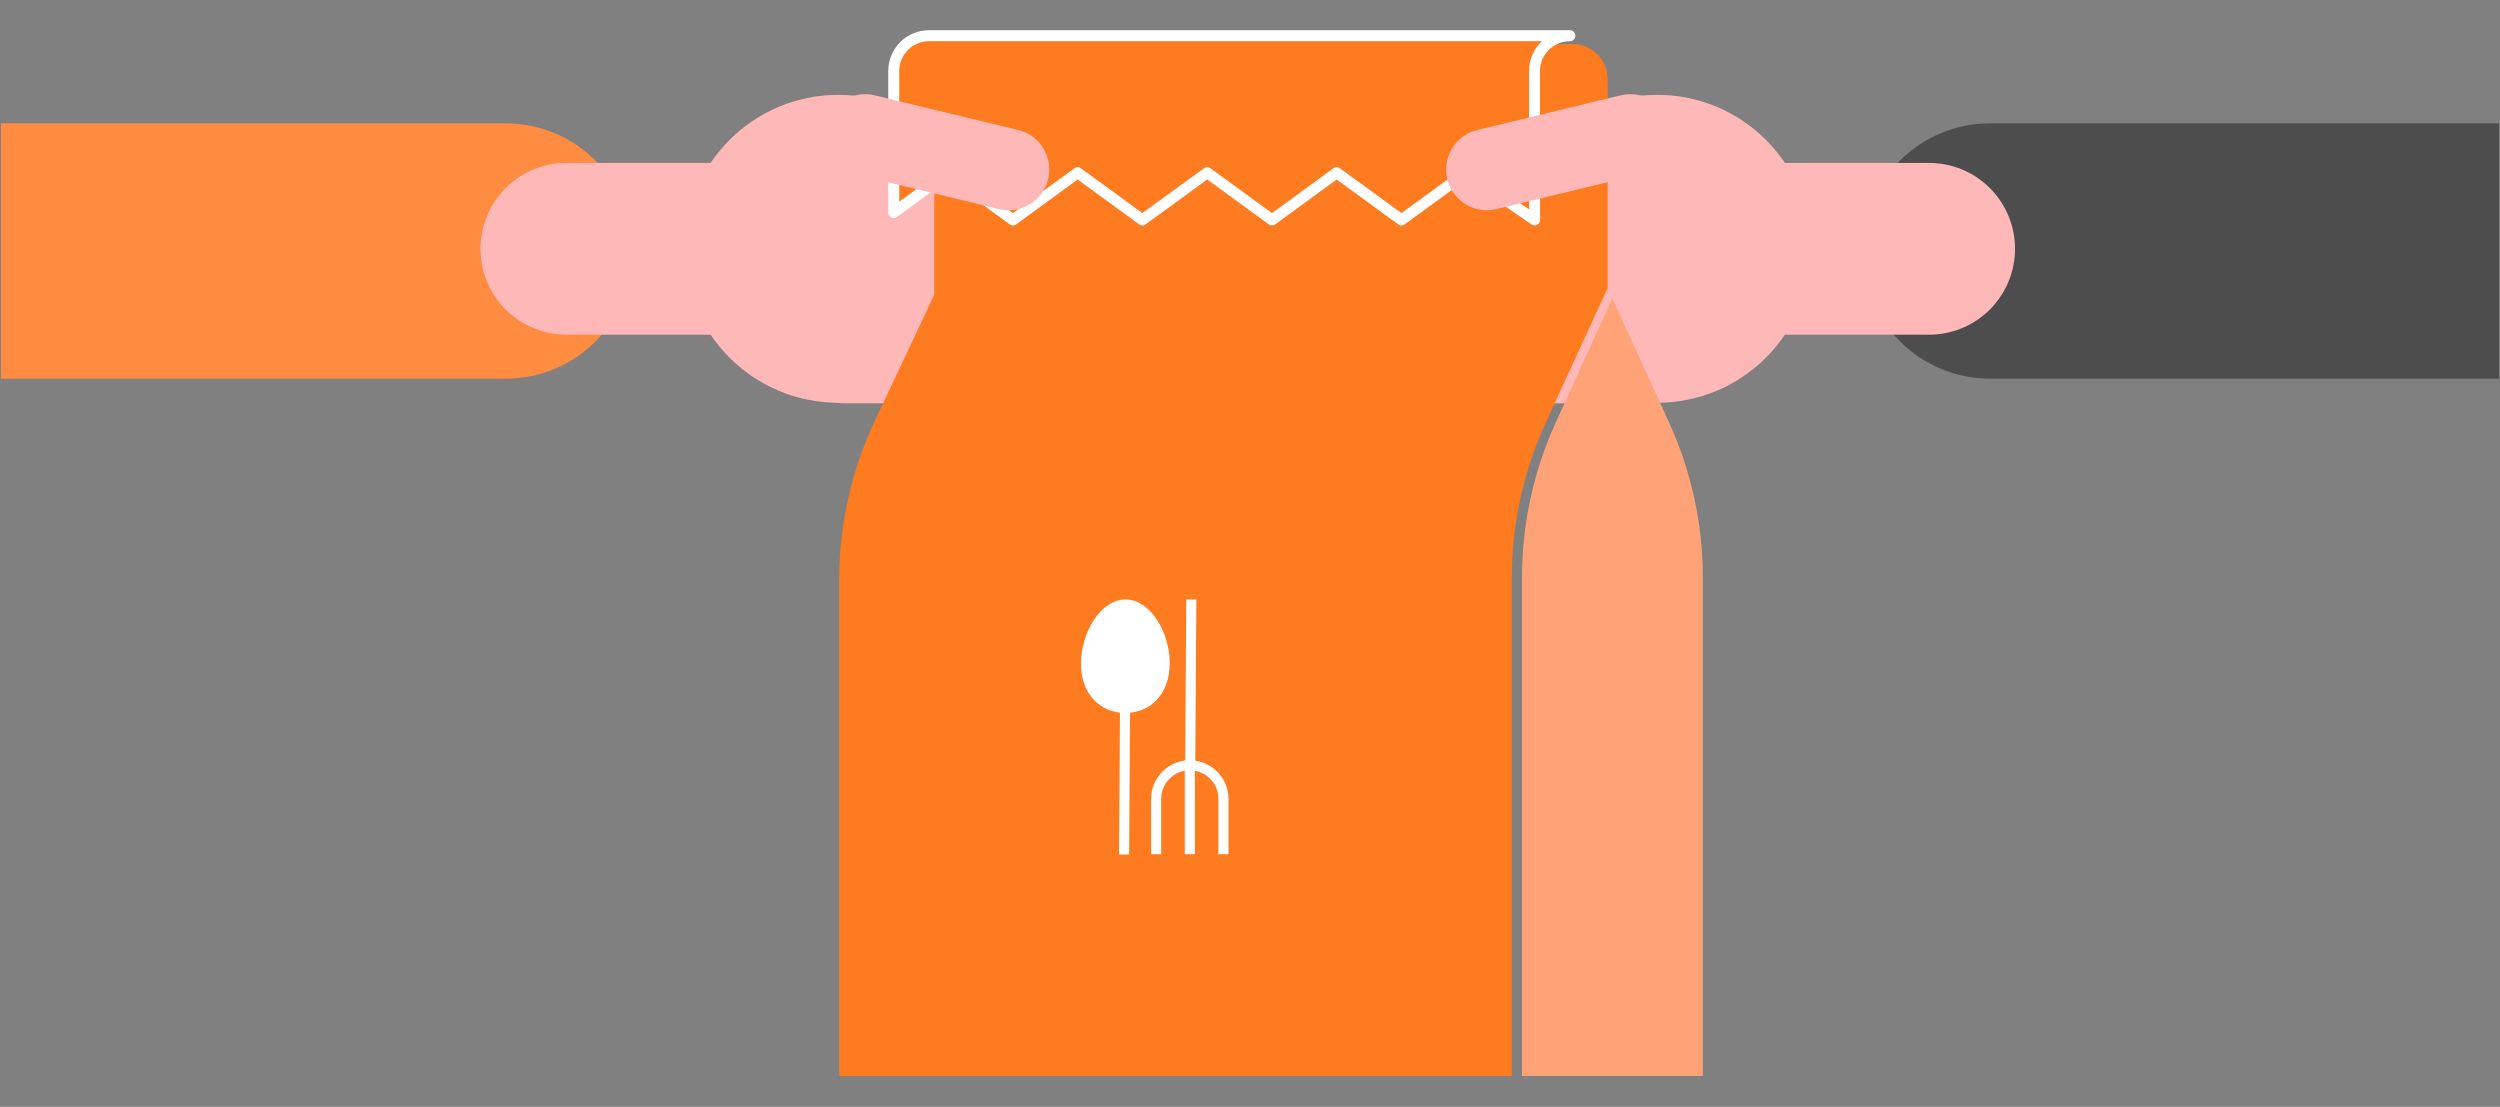 <svg xmlns="http://www.w3.org/2000/svg" xmlns:xlink="http://www.w3.org/1999/xlink" width="1920" zoomAndPan="magnify" viewBox="0 0 1440 637.5" height="850" preserveAspectRatio="xMidYMid meet" version="1.0"><rect x="0" y="0" width="1440" height="637.5" fill="#808080" stroke="none"/><defs><clipPath id="25fab314cf"><path d="M 1072 71 L 1439.434 71 L 1439.434 219 L 1072 219 Z M 1072 71 " clip-rule="nonzero"/></clipPath><clipPath id="367d77fecb"><path d="M 0.562 71 L 365 71 L 365 219 L 0.562 219 Z M 0.562 71 " clip-rule="nonzero"/></clipPath></defs><g clip-path="url(#25fab314cf)"><path fill="#4d4d4d" d="M 1072.777 144.566 C 1072.777 185.188 1105.707 218.117 1146.316 218.117 C 1146.316 218.117 1442.148 218.117 1442.148 218.117 C 1442.148 218.117 1442.148 71.035 1442.148 71.035 C 1442.148 71.035 1146.316 71.035 1146.316 71.035 C 1105.707 71.035 1072.777 103.953 1072.777 144.566 Z M 1072.777 144.566 " fill-opacity="1" fill-rule="nonzero"/></g><path fill="#ffb8b8" d="M 865.812 143.309 C 865.812 192.281 905.512 231.984 954.492 231.984 C 1003.465 231.984 1043.172 192.281 1043.172 143.309 C 1043.172 94.324 1003.465 54.629 954.492 54.629 C 905.512 54.629 865.812 94.324 865.812 143.309 Z M 865.812 143.309 " fill-opacity="1" fill-rule="nonzero"/><path stroke-linecap="round" transform="matrix(0, -9.059, -9.059, 0, 1624.514, 1059.878)" fill="none" stroke-linejoin="round" d="M 99.471 74.568 C 99.471 74.568 99.471 93.976 99.471 93.976 " stroke="#ffb8b8" stroke-width="5.46" stroke-opacity="1" stroke-miterlimit="4"/><path stroke-linecap="round" transform="matrix(0, -9.059, -9.059, 0, 1624.514, 1059.878)" fill="none" stroke-linejoin="round" d="M 94.081 74.318 C 94.081 74.318 94.081 89.342 94.081 89.342 " stroke="#ffb8b8" stroke-width="5.46" stroke-opacity="1" stroke-miterlimit="4"/><path stroke-linecap="round" transform="matrix(0, -9.059, -9.059, 0, 1624.514, 1059.878)" fill="none" stroke-linejoin="round" d="M 104.95 74.318 C 104.95 74.318 104.95 90.708 104.95 90.708 " stroke="#ffb8b8" stroke-width="5.46" stroke-opacity="1" stroke-miterlimit="4"/><path stroke-linecap="round" transform="matrix(0, -9.059, -9.059, 0, 1624.514, 1059.878)" fill="none" stroke-linejoin="round" d="M 101.178 56.665 C 101.178 56.665 101.178 68.224 101.178 68.224 " stroke="#ffb8b8" stroke-width="10.92" stroke-opacity="1" stroke-miterlimit="4"/><g clip-path="url(#367d77fecb)"><path fill="#ff8c40" d="M 364.633 144.566 C 364.633 185.188 331.703 218.117 291.09 218.117 C 291.09 218.117 -4.738 218.117 -4.738 218.117 C -4.738 218.117 -4.738 71.035 -4.738 71.035 C -4.738 71.035 291.09 71.035 291.09 71.035 C 331.703 71.035 364.633 103.953 364.633 144.566 Z M 364.633 144.566 " fill-opacity="1" fill-rule="nonzero"/></g><path fill="#ffb8b8" d="M 571.594 143.309 C 571.594 192.281 531.898 231.984 482.914 231.984 C 433.941 231.984 394.238 192.281 394.238 143.309 C 394.238 94.324 433.941 54.629 482.914 54.629 C 531.898 54.629 571.594 94.324 571.594 143.309 Z M 571.594 143.309 " fill-opacity="1" fill-rule="nonzero"/><path stroke-linecap="round" transform="matrix(0, -9.059, 9.059, 0, -187.107, 1059.878)" fill="none" stroke-linejoin="round" d="M 99.471 74.568 C 99.471 74.568 99.471 93.976 99.471 93.976 " stroke="#ffb8b8" stroke-width="5.46" stroke-opacity="1" stroke-miterlimit="4"/><path stroke-linecap="round" transform="matrix(0, -9.059, 9.059, 0, -187.107, 1059.878)" fill="none" stroke-linejoin="round" d="M 94.081 74.318 C 94.081 74.318 94.081 89.342 94.081 89.342 " stroke="#ffb8b8" stroke-width="5.46" stroke-opacity="1" stroke-miterlimit="4"/><path stroke-linecap="round" transform="matrix(0, -9.059, 9.059, 0, -187.107, 1059.878)" fill="none" stroke-linejoin="round" d="M 104.95 74.318 C 104.95 74.318 104.95 90.708 104.95 90.708 " stroke="#ffb8b8" stroke-width="5.46" stroke-opacity="1" stroke-miterlimit="4"/><path stroke-linecap="round" transform="matrix(0, -9.059, 9.059, 0, -187.107, 1059.878)" fill="none" stroke-linejoin="round" d="M 101.178 56.665 C 101.178 56.665 101.178 68.224 101.178 68.224 " stroke="#ffb8b8" stroke-width="10.92" stroke-opacity="1" stroke-miterlimit="4"/><path fill="#ff7b20" d="M 870.777 619.781 C 870.777 619.781 483.359 619.781 483.359 619.781 C 483.359 619.781 483.359 334.18 483.359 334.18 C 483.359 302.418 490.383 271.039 503.934 242.312 C 503.934 242.312 538.168 169.703 538.168 169.703 C 538.168 169.703 538.168 25.352 538.168 25.352 C 538.168 25.352 905.691 25.352 905.691 25.352 C 916.914 25.352 926.02 34.465 926.02 45.688 C 926.02 45.688 926.02 165.863 926.02 165.863 C 926.02 165.863 890.492 243.094 890.492 243.094 C 877.5 271.32 870.777 302.039 870.777 333.109 C 870.777 333.109 870.777 619.781 870.777 619.781 Z M 870.777 619.781 " fill-opacity="1" fill-rule="nonzero"/><path stroke-linecap="round" transform="matrix(9.059, 0, 0, 9.059, 709.528, 73.616)" fill-opacity="1" fill="#ff7b20" fill-rule="nonzero" stroke-linejoin="round" d="M 21.495 -5.855 C 20.255 -5.855 19.245 -4.855 19.245 -3.615 C 19.245 -3.615 19.251 5.855 19.251 5.855 C 19.251 5.855 14.905 2.855 14.905 2.855 C 14.905 2.855 10.785 5.855 10.785 5.855 C 10.785 5.855 6.665 2.855 6.665 2.855 C 6.665 2.855 2.556 5.855 2.556 5.855 C 2.556 5.855 -1.565 2.855 -1.565 2.855 C -1.565 2.855 -5.685 5.855 -5.685 5.855 C -5.685 5.855 -9.805 2.855 -9.805 2.855 C -9.805 2.855 -13.915 5.855 -13.915 5.855 C -13.915 5.855 -18.035 2.855 -18.035 2.855 C -18.035 2.855 -21.495 5.385 -21.495 5.385 C -21.495 5.385 -21.495 -3.615 -21.495 -3.615 C -21.495 -4.855 -20.495 -5.855 -19.255 -5.855 C -19.255 -5.855 21.495 -5.855 21.495 -5.855 Z M 21.495 -5.855 " stroke="#ffffff" stroke-width="0.7" stroke-opacity="1" stroke-miterlimit="4"/><path fill="#ffffff" d="M 673.762 382.273 C 673.645 400.328 662.121 410.754 648.008 410.664 C 633.887 410.566 622.508 399.992 622.625 381.938 C 622.742 363.883 634.32 345.176 648.441 345.27 C 662.566 345.367 673.891 364.219 673.762 382.273 Z M 673.762 382.273 " fill-opacity="1" fill-rule="nonzero"/><path stroke-linecap="butt" transform="matrix(9.059, 0, 0, 9.059, 647.773, 445.76)" fill-opacity="1" fill="#ffffff" fill-rule="nonzero" stroke-linejoin="miter" d="M 0.034 -5.125 C 0.034 -5.125 -0.034 5.124 -0.034 5.124 " stroke="#ffffff" stroke-width="0.641" stroke-opacity="1" stroke-miterlimit="10"/><path stroke-linecap="butt" transform="matrix(9.059, 0, 0, 9.059, 685.875, 393.027)" fill-opacity="1" fill="#ffffff" fill-rule="nonzero" stroke-linejoin="miter" d="M -0.034 5.271 C -0.034 5.271 0.034 -5.271 0.034 -5.271 " stroke="#ffffff" stroke-width="0.641" stroke-opacity="1" stroke-miterlimit="10"/><path stroke-linecap="butt" transform="matrix(9.059, 0, 0, 9.059, 685.313, 466.405)" fill="none" stroke-linejoin="miter" d="M -2.139 2.829 C -2.139 2.829 -2.139 -0.69 -2.139 -0.69 C -2.139 -1.871 -1.18 -2.828 0.001 -2.828 C 1.182 -2.828 2.139 -1.871 2.139 -0.69 C 2.139 -0.69 2.139 2.829 2.139 2.829 " stroke="#ffffff" stroke-width="0.641" stroke-opacity="1" stroke-miterlimit="10"/><path stroke-linecap="butt" transform="matrix(9.059, 0, 0, 9.059, -186.425, -709.027)" fill="none" stroke-linejoin="miter" d="M 96.23 132.581 C 96.23 132.581 96.23 127.153 96.23 127.153 " stroke="#ffffff" stroke-width="0.641" stroke-opacity="1" stroke-miterlimit="10"/><path fill="#ffa278" d="M 961.379 243.344 C 961.379 243.344 928.746 171.852 928.746 171.852 C 928.746 171.852 896.117 243.344 896.117 243.344 C 883.309 271.418 876.668 301.922 876.668 332.777 C 876.668 332.777 876.668 619.781 876.668 619.781 C 876.668 619.781 980.828 619.781 980.828 619.781 C 980.828 619.781 980.828 332.777 980.828 332.777 C 980.828 301.922 974.195 271.418 961.379 243.344 Z M 961.379 243.344 " fill-opacity="1" fill-rule="nonzero"/><path fill="#ffb8b8" d="M 933.59 54.902 C 933.59 54.902 850.922 74.867 850.922 74.867 C 838.348 77.902 830.605 90.578 833.645 103.148 C 836.68 115.723 849.352 123.465 861.926 120.43 C 861.926 120.43 944.594 100.465 944.594 100.465 C 957.168 97.426 964.91 84.754 961.875 72.18 C 958.836 59.609 946.164 51.867 933.59 54.902 Z M 933.59 54.902 " fill-opacity="1" fill-rule="nonzero"/><path fill="#ffb8b8" d="M 503.816 54.902 C 503.816 54.902 586.484 74.867 586.484 74.867 C 599.059 77.902 606.801 90.578 603.766 103.148 C 600.727 115.723 588.055 123.465 575.48 120.43 C 575.48 120.43 492.812 100.465 492.812 100.465 C 480.242 97.426 472.496 84.754 475.535 72.18 C 478.57 59.609 491.242 51.867 503.816 54.902 Z M 503.816 54.902 " fill-opacity="1" fill-rule="nonzero"/></svg>